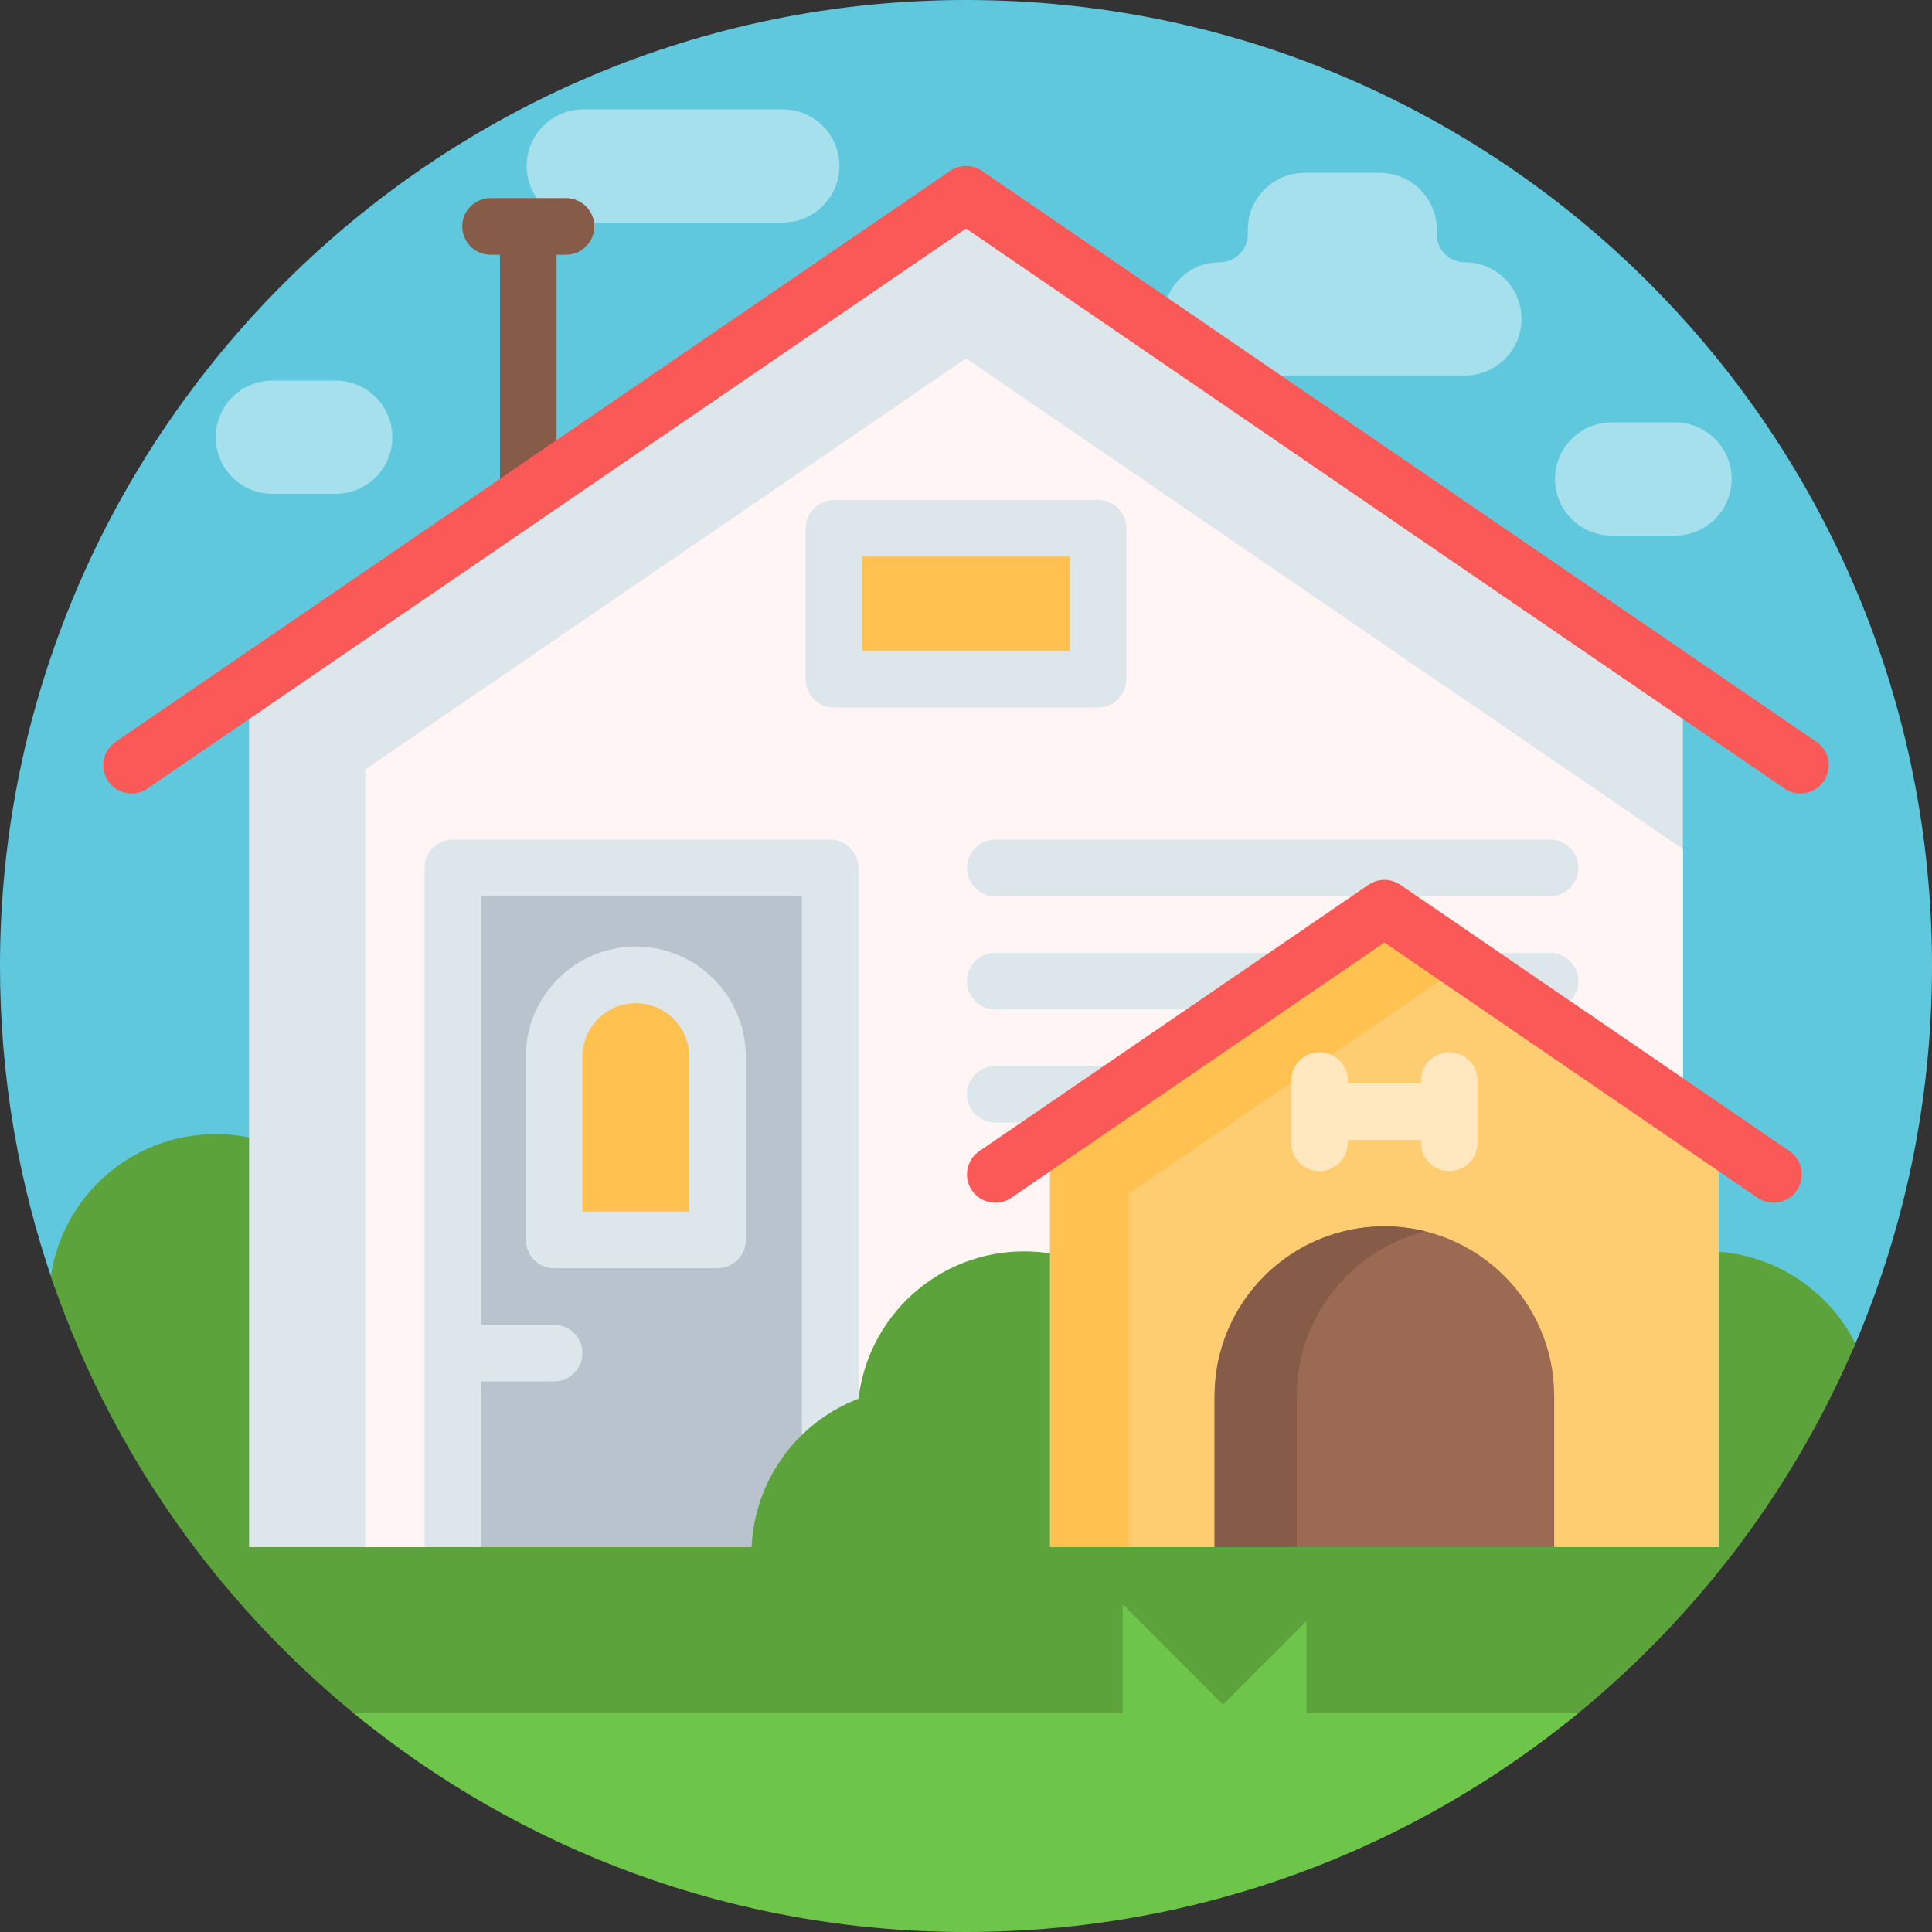 <svg width="48" height="48" viewBox="0 0 48 48" fill="none" xmlns="http://www.w3.org/2000/svg">
<rect x="0" y="0" width="48" height="48" fill="#333333" stroke="none"/>
<path d="M1.323 31.878C0.465 29.409 -0 26.757 3.53481e-07 23.996C0.002 10.767 10.817 -0.025 24.046 4.18453e-05C37.279 0.025 48 10.76 48 24C48 27.342 47.317 30.524 46.083 33.415C45.928 33.777 45.57 34.011 45.176 34.011H4.331C2.977 34.011 1.767 33.157 1.323 31.878Z" fill="#60C8DD"/>
<path d="M4.886 38.516C3.334 36.477 2.102 34.181 1.263 31.705C1.56 29.708 3.281 28.176 5.36 28.176C7.485 28.176 9.236 29.776 9.474 31.836C11.03 32.432 12.134 33.94 12.134 35.705C12.134 36.79 11.717 37.778 11.034 38.516L4.886 38.516Z" fill="#5CA33B"/>
<path d="M19.448 5.529H14.491C13.715 5.529 13.085 4.9 13.085 4.123C13.085 3.346 13.715 2.717 14.491 2.717H19.448C20.225 2.717 20.854 3.346 20.854 4.123C20.854 4.9 20.225 5.529 19.448 5.529ZM9.748 10.862C9.748 10.085 9.118 9.456 8.342 9.456H6.766C5.989 9.456 5.36 10.085 5.36 10.862C5.36 11.639 5.989 12.268 6.766 12.268H8.342C9.118 12.268 9.748 11.639 9.748 10.862ZM43.022 11.9C43.022 11.123 42.392 10.494 41.616 10.494H40.04C39.264 10.494 38.634 11.123 38.634 11.9C38.634 12.677 39.264 13.306 40.04 13.306H41.616C42.392 13.306 43.022 12.677 43.022 11.9ZM36.395 6.517C36.008 6.517 35.695 6.204 35.695 5.817V5.702C35.695 4.925 35.065 4.295 34.288 4.295H32.41C31.633 4.295 31.003 4.925 31.003 5.702V5.817C31.003 6.204 30.69 6.517 30.303 6.517C29.526 6.517 28.897 7.147 28.897 7.924C28.897 8.7 29.526 9.33 30.303 9.33H36.395C37.172 9.33 37.801 8.7 37.801 7.924C37.801 7.147 37.172 6.517 36.395 6.517Z" fill="#A6E0EC"/>
<path d="M14.766 5.625C14.766 6.013 14.451 6.328 14.062 6.328H13.828V12.188C13.828 12.576 13.513 12.891 13.125 12.891C12.737 12.891 12.422 12.576 12.422 12.188V6.328H12.188C11.799 6.328 11.484 6.013 11.484 5.625C11.484 5.237 11.799 4.922 12.188 4.922H14.062C14.451 4.922 14.766 5.237 14.766 5.625Z" fill="#865B47"/>
<path d="M41.812 16.875V38.906C41.812 39.683 41.183 40.312 40.406 40.312H7.594C6.817 40.312 6.188 39.683 6.188 38.906V16.875L24 4.688L41.812 16.875Z" fill="#DCE6EB"/>
<path d="M41.812 21.094V38.906C41.812 39.683 41.183 40.312 40.406 40.312H9.075V19.118L24 8.906L41.812 21.094Z" fill="#FFF5F5"/>
<path d="M20.625 39.375H11.25V21.562H20.625V39.375Z" fill="#B9C3CD"/>
<path d="M27.281 16.875H20.719V13.125H27.281V16.875ZM17.826 26.25C17.826 25.129 16.918 24.221 15.797 24.221C14.676 24.221 13.767 25.129 13.767 26.25V30.806H17.826V26.25Z" fill="#FFC14F"/>
<path d="M38.511 22.266H24.727C24.339 22.266 24.024 21.951 24.024 21.562C24.024 21.174 24.339 20.859 24.727 20.859H38.511C38.899 20.859 39.214 21.174 39.214 21.562C39.214 21.951 38.899 22.266 38.511 22.266ZM39.214 24.375C39.214 23.987 38.899 23.672 38.511 23.672H24.727C24.339 23.672 24.024 23.987 24.024 24.375C24.024 24.763 24.339 25.078 24.727 25.078H38.511C38.899 25.078 39.214 24.763 39.214 24.375ZM39.214 27.188C39.214 26.799 38.899 26.484 38.511 26.484H24.727C24.339 26.484 24.024 26.799 24.024 27.188C24.024 27.576 24.339 27.891 24.727 27.891H38.511C38.899 27.891 39.214 27.576 39.214 27.188ZM20.625 20.859H11.25C10.862 20.859 10.547 21.174 10.547 21.562V39.375C10.547 39.763 10.862 40.078 11.25 40.078H20.625C21.013 40.078 21.328 39.763 21.328 39.375V21.562C21.328 21.174 21.013 20.859 20.625 20.859ZM19.922 38.672H11.953V34.322H13.767C14.155 34.322 14.47 34.007 14.47 33.619C14.47 33.23 14.155 32.916 13.767 32.916H11.953V22.266H19.922V38.672ZM27.281 12.422H20.719C20.33 12.422 20.016 12.737 20.016 13.125V16.875C20.016 17.263 20.33 17.578 20.719 17.578H27.281C27.67 17.578 27.984 17.263 27.984 16.875V13.125C27.984 12.737 27.67 12.422 27.281 12.422ZM26.578 16.172H21.422V13.828H26.578V16.172ZM13.767 31.509H17.827C18.215 31.509 18.53 31.195 18.53 30.806V26.25C18.53 24.743 17.304 23.517 15.797 23.517C14.29 23.517 13.064 24.743 13.064 26.25V30.806C13.064 31.195 13.379 31.509 13.767 31.509ZM14.47 26.25C14.47 25.519 15.065 24.924 15.797 24.924C16.528 24.924 17.123 25.519 17.123 26.25V30.103H14.47V26.25Z" fill="#DCE6EB"/>
<path d="M35.617 38.672C35.617 38.654 35.617 38.637 35.617 38.619C35.617 36.854 36.721 35.347 38.276 34.75C38.515 32.69 40.266 31.09 42.391 31.09C44.013 31.09 45.418 32.023 46.097 33.381C45.289 35.283 44.242 37.059 42.995 38.672H35.617ZM32.218 38.672C32.218 38.654 32.218 38.637 32.218 38.619C32.218 36.854 31.114 35.347 29.558 34.75C29.32 32.69 27.569 31.09 25.444 31.09C23.319 31.09 21.568 32.69 21.33 34.75C19.774 35.347 18.67 36.854 18.67 38.619C18.67 38.637 18.67 38.654 18.67 38.672H32.218Z" fill="#5CA33B"/>
<path d="M42.701 28.183V38.456C42.701 38.819 42.407 39.112 42.045 39.112H26.745C26.383 39.112 26.089 38.819 26.089 38.456V28.183L34.395 22.5L42.701 28.183Z" fill="#FFCD71"/>
<path d="M28.04 39.112H26.745C26.383 39.112 26.089 38.819 26.089 38.456V28.183L34.395 22.5L36.761 23.691L28.04 29.658V39.112Z" fill="#FFC14F"/>
<path d="M38.614 34.688V40.781H30.176V34.688C30.176 32.358 32.065 30.469 34.395 30.469C36.725 30.469 38.614 32.358 38.614 34.688Z" fill="#9C6A53"/>
<path d="M35.416 30.593C33.579 31.049 32.218 32.71 32.218 34.688V40.781H30.176V34.688C30.176 32.358 32.065 30.469 34.395 30.469C34.747 30.469 35.089 30.512 35.416 30.593Z" fill="#865B47"/>
<path d="M36.71 26.846V28.393C36.71 28.782 36.395 29.096 36.007 29.096C35.618 29.096 35.304 28.782 35.304 28.393V28.323H33.487V28.393C33.487 28.782 33.172 29.096 32.783 29.096C32.395 29.096 32.08 28.782 32.08 28.393V26.846C32.08 26.457 32.395 26.143 32.783 26.143C33.172 26.143 33.487 26.457 33.487 26.846V26.916H35.304V26.846C35.304 26.457 35.618 26.143 36.007 26.143C36.395 26.143 36.71 26.457 36.71 26.846Z" fill="#FFE7C0"/>
<path d="M44.731 19.714C44.594 19.714 44.456 19.675 44.335 19.591L24 5.678L3.665 19.591C3.345 19.811 2.907 19.729 2.688 19.408C2.469 19.088 2.551 18.65 2.871 18.431L23.603 4.246C23.842 4.082 24.158 4.082 24.397 4.246L45.129 18.431C45.45 18.65 45.532 19.088 45.312 19.408C45.176 19.607 44.956 19.714 44.731 19.714ZM25.125 29.759L34.395 23.416L43.666 29.759C43.986 29.978 44.424 29.896 44.643 29.576C44.862 29.255 44.78 28.818 44.46 28.599L34.792 21.984C34.553 21.82 34.237 21.82 33.998 21.984L24.331 28.599C24.01 28.818 23.928 29.255 24.147 29.576C24.284 29.775 24.504 29.882 24.728 29.882C24.865 29.882 25.003 29.842 25.125 29.759Z" fill="#FB5858"/>
<path d="M43.173 38.438C41.945 40.066 40.514 41.534 38.917 42.802H9.082C7.486 41.534 6.055 40.066 4.826 38.438H43.173Z" fill="#5CA33B"/>
<path d="M39.214 42.562C35.073 45.96 29.775 48 24 48C18.225 48 12.927 45.96 8.786 42.562H27.893V39.855L30.386 42.348L32.46 40.274V42.562H39.214Z" fill="#6DC54A"/>
</svg>
